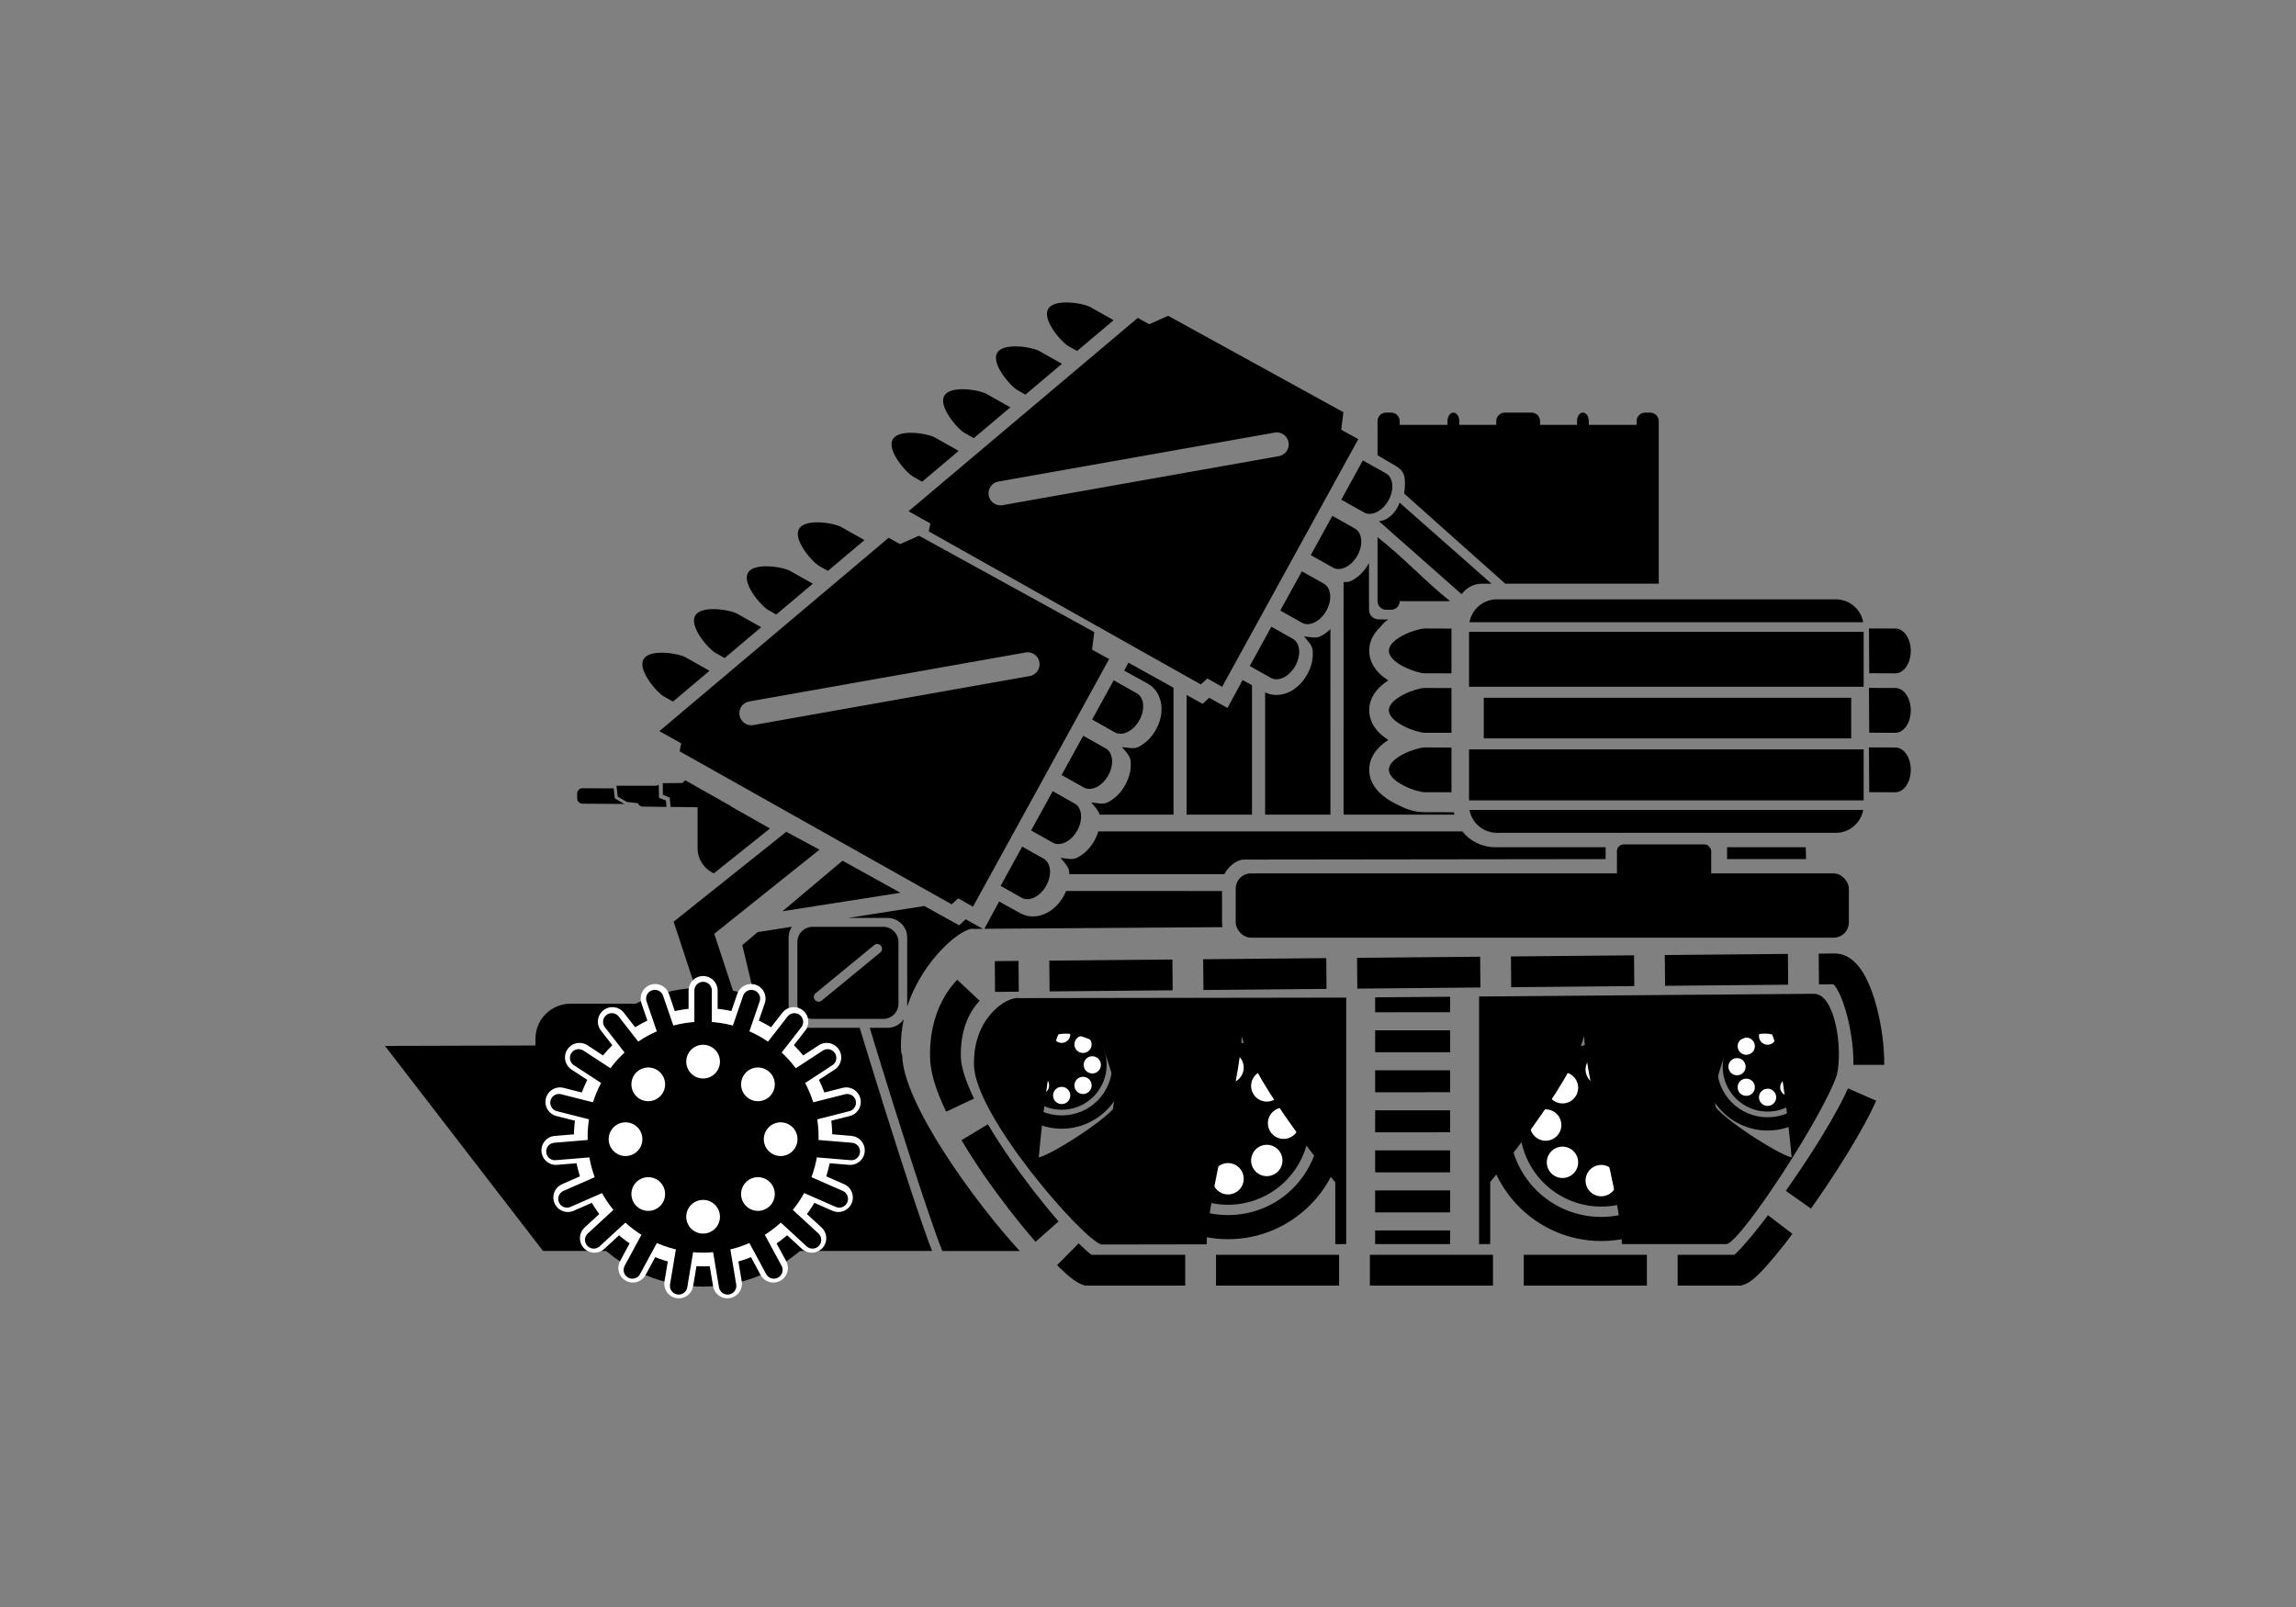 <?xml version="1.0" encoding="UTF-8" standalone="no"?>
<!-- Created with Inkscape (http://www.inkscape.org/) -->

<svg
   width="60mm"
   height="42mm"
   viewBox="0 0 60 42"
   version="1.1"
   id="svg8"
   inkscape:version="1.1.2 (0a00cf5339, 2022-02-04)"
   sodipodi:docname="JES II.svg"
   xmlns:inkscape="http://www.inkscape.org/namespaces/inkscape"
   xmlns:sodipodi="http://sodipodi.sourceforge.net/DTD/sodipodi-0.dtd"
   xmlns="http://www.w3.org/2000/svg"
   xmlns:svg="http://www.w3.org/2000/svg"
   xmlns:rdf="http://www.w3.org/1999/02/22-rdf-syntax-ns#"
   xmlns:cc="http://creativecommons.org/ns#"
   xmlns:dc="http://purl.org/dc/elements/1.1/">
  <rect x="0" y="0" width="60" height="42" fill="#808080" stroke="none"/>
  <defs
     id="defs2">
    <inkscape:path-effect
       effect="copy_rotate"
       starting_point="62.825,51.903"
       origin="61.825,51.903"
       id="path-effect2032"
       is_visible="true"
       lpeversion="1"
       method="normal"
       num_copies="19"
       starting_angle="0"
       rotation_angle="18.947"
       gap="-0.01"
       copies_to_360="true"
       mirror_copies="false"
       split_items="false" />
    <inkscape:path-effect
       effect="copy_rotate"
       starting_point="62.818,52.034"
       origin="61.825,52.034"
       id="path-effect1183"
       is_visible="true"
       lpeversion="1"
       method="normal"
       num_copies="19"
       starting_angle="0"
       rotation_angle="18.947"
       gap="-0.01"
       copies_to_360="true"
       mirror_copies="false"
       split_items="false" />
    <inkscape:path-effect
       effect="copy_rotate"
       starting_point="64.01,52.034"
       origin="61.825,52.034"
       id="path-effect2800"
       is_visible="true"
       lpeversion="1"
       method="normal"
       num_copies="8"
       starting_angle="0"
       rotation_angle="45"
       gap="-0.01"
       copies_to_360="true"
       mirror_copies="false"
       split_items="false" />
    <inkscape:path-effect
       effect="copy_rotate"
       starting_point="62.825,51.903"
       origin="61.825,51.903"
       id="path-effect2032-8"
       is_visible="true"
       lpeversion="1"
       method="normal"
       num_copies="19"
       starting_angle="0"
       rotation_angle="18.947"
       gap="-0.01"
       copies_to_360="true"
       mirror_copies="false"
       split_items="false" />
    <inkscape:path-effect
       effect="copy_rotate"
       starting_point="62.818,52.034"
       origin="61.825,52.034"
       id="path-effect1183-9"
       is_visible="true"
       lpeversion="1"
       method="normal"
       num_copies="19"
       starting_angle="0"
       rotation_angle="18.947"
       gap="-0.01"
       copies_to_360="true"
       mirror_copies="false"
       split_items="false" />
    <inkscape:path-effect
       effect="copy_rotate"
       starting_point="64.01,52.034"
       origin="61.825,52.034"
       id="path-effect2800-6"
       is_visible="true"
       lpeversion="1"
       method="normal"
       num_copies="8"
       starting_angle="0"
       rotation_angle="45"
       gap="-0.01"
       copies_to_360="true"
       mirror_copies="false"
       split_items="false" />
    <inkscape:path-effect
       effect="copy_rotate"
       starting_point="62.825,51.903"
       origin="61.825,51.903"
       id="path-effect2032-4"
       is_visible="true"
       lpeversion="1"
       method="normal"
       num_copies="19"
       starting_angle="0"
       rotation_angle="18.947"
       gap="-0.01"
       copies_to_360="true"
       mirror_copies="false"
       split_items="false" />
    <inkscape:path-effect
       effect="copy_rotate"
       starting_point="62.818,52.034"
       origin="61.825,52.034"
       id="path-effect1183-8"
       is_visible="true"
       lpeversion="1"
       method="normal"
       num_copies="19"
       starting_angle="0"
       rotation_angle="18.947"
       gap="-0.01"
       copies_to_360="true"
       mirror_copies="false"
       split_items="false" />
    <inkscape:path-effect
       effect="copy_rotate"
       starting_point="64.01,52.034"
       origin="61.825,52.034"
       id="path-effect2800-8"
       is_visible="true"
       lpeversion="1"
       method="normal"
       num_copies="8"
       starting_angle="0"
       rotation_angle="45"
       gap="-0.01"
       copies_to_360="true"
       mirror_copies="false"
       split_items="false" />
  </defs>
  <sodipodi:namedview
     id="base"
     pagecolor="#ffffff"
     bordercolor="#666666"
     borderopacity="1.0"
     inkscape:pageopacity="0.0"
     inkscape:pageshadow="2"
     inkscape:zoom="2"
     inkscape:cx="71.250001"
     inkscape:cy="155.25"
     inkscape:document-units="mm"
     inkscape:current-layer="layer1"
     showgrid="false"
     inkscape:window-width="1850"
     inkscape:window-height="1016"
     inkscape:window-x="70"
     inkscape:window-y="1107"
     inkscape:window-maximized="1"
     inkscape:snap-global="false"
     showguides="true"
     inkscape:pagecheckerboard="0" />
  <g
     inkscape:label="Capa 1"
     inkscape:groupmode="layer"
     id="layer1"
     transform="translate(0,-255)">
    <g
       id="g13645"
       transform="matrix(0.942,0,0,0.942,5.644,15.478)">
      <path
         id="rect11170"
         style="fill:#000000;stroke:none;stroke-width:1.757;stroke-linecap:round;stroke-miterlimit:4;stroke-dasharray:none;stop-color:#000000"
         d="m 120.701,56.186 c -0.011,0.02 -0.021,0.039 -0.031,0.059 -0.445,0.803 -1.066,1.434 -1.838,1.816 -0.238,0.118 -0.508,0.139 -0.789,0.121 v 24.355 h 11.6 c -0.019,-0.084 -0.035,-0.168 -0.049,-0.254 l -3.01,-0.004 h -0.008 c -1.256,-0.005 -2.074,-0.363 -3.166,-0.922 -0.546,-0.28 -1.095,-0.621 -1.609,-1.131 -0.514,-0.51 -1.082,-1.302 -1.078,-2.398 0.004,-1.079 0.562,-1.864 1.07,-2.369 0.303,-0.301 0.617,-0.539 0.936,-0.74 -0.316,-0.203 -0.628,-0.432 -0.928,-0.729 -0.514,-0.51 -1.082,-1.304 -1.078,-2.4 0.004,-1.079 0.562,-1.864 1.07,-2.369 0.302,-0.3 0.616,-0.537 0.934,-0.738 -0.315,-0.201 -0.627,-0.426 -0.926,-0.723 -0.514,-0.51 -1.082,-1.31 -1.078,-2.406 0.004,-1.079 0.562,-1.866 1.07,-2.371 0.482,-0.486 0.432,-0.578 0.936,-0.875 l -1.025,-0.02 c -0.549,-0.007 -0.989,-0.434 -0.992,-0.971 l -0.01,-1.588 z m -4.037,6.922 c -0.311,0.309 -0.663,0.563 -1.051,0.756 -0.491,0.243 -1.111,0.064 -1.705,0.006 0.366,0.474 0.841,0.907 0.895,1.453 0.084,0.857 -0.117,1.722 -0.562,2.525 -0.445,0.803 -1.074,1.442 -1.846,1.824 -0.739,0.368 -1.709,0.486 -2.566,0.064 v 12.801 h 6.836 z m -21.137,3.523 -0.449,0.824 2.48,1.373 c 0.884,0.49 1.326,1.424 1.41,2.281 0.084,0.857 -0.123,1.72 -0.568,2.523 -0.445,0.803 -1.066,1.434 -1.838,1.816 -0.493,0.245 -1.116,0.069 -1.713,0.008 0.366,0.473 0.847,0.906 0.9,1.453 0.084,0.857 -0.123,1.722 -0.568,2.525 -0.445,0.803 -1.066,1.434 -1.838,1.816 -0.493,0.245 -1.116,0.069 -1.713,0.008 0.326,0.422 0.742,0.811 0.867,1.277 h 7.74 V 69.242 Z m 11.943,1.811 -1.578,2.922 -1.92,-1.062 -0.68,0.635 -1.682,-0.932 v 12.533 h 6.844 V 68.984 Z M 92.371,84.293 c -0.096,0.322 -0.23,0.638 -0.4,0.945 -0.445,0.803 -1.074,1.434 -1.846,1.816 -0.491,0.243 -1.111,0.064 -1.705,0.006 0.366,0.474 0.841,0.909 0.895,1.455 0.009,0.086 0.011,0.173 0.014,0.26 h 16.229 c 0.412,-0.812 1.296,-1.545 2.08,-1.535 l 37.834,-0.049 0.002,-1.248 h -11.574 c -1.39,0 -2.623,-0.644 -3.42,-1.65 z m 65.82,1.65 -0.002,1.248 h 8.271 l -0.041,-1.248 z m -92.602,1.414 -6.283,5.293 12.344,-1.934 z m 23.406,3.174 c -0.071,0.172 -0.151,0.343 -0.244,0.51 -0.445,0.803 -1.074,1.44 -1.846,1.822 -0.771,0.382 -1.796,0.498 -2.68,0.008 l -2.244,-1.24 -1.543,2.857 24.922,-0.172 c -0.026,-0.127 -0.041,-0.393 -0.041,-0.393 V 90.531 Z m -14.846,1.57 -7.951,1.246 h 4.1 c 1.142,0 2.062,0.92 2.062,2.062 v 7.227 c 1.638,-5.038 5.845,-8.389 6.977,-8.141 l 0.949,-0.006 -1.803,-0.998 -0.68,0.635 z m -13.865,2.174 -3.57,0.559 -1.615,1.361 2.488,10.437 -3.654,0.012 v -0.637 c 0,-2.038 -1.64,-3.678 -3.678,-3.678 H 37.123 c -2.038,0 -3.678,1.64 -3.678,3.678 v 0.697 l -15.754,0.047 16.547,21.467 h 40.729 c -0.155,-0.415 -0.278,-0.696 -0.447,-1.17 -0.914,-2.554 -2.013,-5.89 -3.078,-9.205 -2.081,-6.479 -3.967,-12.7 -4.055,-12.988 h -5.379 c -1.142,0 -2.062,-0.92 -2.062,-2.062 v -7.383 c 0,-0.42 0.126,-0.809 0.34,-1.135 z m 11.717,9.68 c -0.371,0.543 -0.993,0.9 -1.703,0.9 H 68.438 c 0.213,0.704 1.956,6.45 3.957,12.68 1.063,3.31 2.163,6.642 3.07,9.176 0.221,0.616 0.381,0.997 0.574,1.508 h 8.102 c -4.656,-5.057 -12.223,-15.464 -12.303,-20.486 -0.04,-0.091 -0.07,-0.178 -0.096,-0.264 -0.014,-0.169 -0.035,-0.343 -0.037,-0.502 -0.022,-1.046 0.088,-2.054 0.297,-3.012 z"
         transform="matrix(0.265,0,0,0.265,0,255)" />
      <g
         id="g5868"
         transform="translate(-14.275)">
        <path
           id="path1740-1-1-8-4"
           style="fill:#000000;stroke:none;stroke-width:0.265px;stroke-linecap:butt;stroke-linejoin:miter;stroke-opacity:1"
           d="m 47.807,271.707 c -0.25,0.007 -0.993,0.279 -0.994,0.618 -0.001,0.344 0.764,0.624 1.001,0.625 l 0.735,9.7e-4 v -1.241 l -0.731,-0.003 c -0.004,-1.9e-4 -0.007,-3.8e-4 -0.012,-4.2e-4 z"
           sodipodi:nodetypes="ccsccccc" />
        <path
           id="path1740-1-1-8-6"
           style="fill:#000000;stroke:none;stroke-width:0.265px;stroke-linecap:butt;stroke-linejoin:miter;stroke-opacity:1"
           d="m 47.807,273.357 c -0.25,0.007 -0.993,0.279 -0.994,0.618 -0.001,0.344 0.764,0.624 1.001,0.625 l 0.735,9.7e-4 v -1.241 l -0.731,-0.003 c -0.004,-1.9e-4 -0.007,-3.8e-4 -0.012,-4.2e-4 z"
           sodipodi:nodetypes="ccsccccc" />
        <path
           id="path1740-1-1-8-2"
           style="fill:#000000;stroke:none;stroke-width:0.265px;stroke-linecap:butt;stroke-linejoin:miter;stroke-opacity:1"
           d="m 47.807,275.007 c -0.25,0.007 -0.993,0.279 -0.994,0.618 -0.001,0.344 0.764,0.624 1.001,0.625 l 0.735,9.7e-4 v -1.241 l -0.731,-0.003 c -0.004,-1.9e-4 -0.007,-3.8e-4 -0.012,-4.2e-4 z"
           sodipodi:nodetypes="ccsccccc" />
      </g>
      <path
         id="rect1100"
         style="fill:#000000;stroke:none;stroke-width:6.823;stroke-linecap:round;stop-color:#000000"
         d="m 122.496,40.441 c -0.499,0 -0.9,0.401 -0.9,0.9 v 1.254 2.311 l 1.881,1.104 c 0.957,0.56 1.118,1.138 0.914,2.916 l 10.573,9.428 h 16.073 V 42.596 41.342 c 0,-0.499 -0.403,-0.9 -0.902,-0.9 h -0.518 c -0.499,0 -0.9,0.401 -0.9,0.9 v 0.385 h -5.002 v -0.385 c 0,-0.499 -0.277,-0.9 -0.619,-0.9 -0.343,0 -0.617,0.401 -0.617,0.9 v 0.385 h -3.869 v -0.385 c 0,-0.499 -0.402,-0.9 -0.9,-0.9 h -2.787 c -0.499,0 -0.9,0.401 -0.9,0.9 v 0.385 h -3.869 v -0.385 c 0,-0.499 -0.275,-0.9 -0.617,-0.9 -0.343,0 -0.619,0.401 -0.619,0.9 v 0.385 h -5.002 v -0.385 c 0,-0.499 -0.401,-0.9 -0.9,-0.9 z m -0.9,13.043 v 5.444 1.254 c 0,0.499 0.401,0.902 0.9,0.902 h 0.518 c 0.499,0 0.9,-0.403 0.9,-0.902 l 5.279,0.002 c -2.591,-2.058 -4.917,-4.615 -7.598,-6.7 z"
         transform="matrix(0.265,0,0,0.265,0,255)"
         sodipodi:nodetypes="sscccccccssssccsssccssssccsssccsssccsssccc" />
      <path
         id="rect7230"
         style="fill:#000000;stroke:none;stroke-width:3.647;stroke-linecap:round;stroke-miterlimit:4;stroke-dasharray:none;stop-color:#000000"
         d="m 62.457,94.283 c -0.883,0 -1.594,0.711 -1.594,1.594 v 6.449 c 0,0.883 0.711,1.594 1.594,1.594 h 7.391 c 0.883,0 1.596,-0.711 1.596,-1.594 v -6.449 c 0,-0.883 -0.713,-1.594 -1.596,-1.594 z m 6.754,1.797 a 0.5,0.5 0 0 1 0.393,0.18 0.5,0.5 0 0 1 -0.066,0.709 l -6.135,5.041 a 0.5,0.5 0 0 1 -0.701,-0.074 0.5,0.5 0 0 1 0.066,-0.701 l 6.135,-5.041 a 0.5,0.5 0 0 1 0.309,-0.113 z"
         transform="matrix(0.265,0,0,0.265,0,255)" />
      <path
         style="color:#000000;fill:#000000;-inkscape-stroke:none"
         d="m 15.821,277.348 -3.125,2.494 0.924,2.803 0.916,-0.301 -0.713,-2.168 2.918,-2.332 z"
         id="path6864"
         sodipodi:nodetypes="ccccccc" />
      <g
         id="g895"
         transform="matrix(0.214,0,0,0.214,0.283,274.741)">
        <circle
           style="fill:#000000;stroke:none;stroke-width:3.877;stroke-linecap:round;stroke-miterlimit:4;stroke-dasharray:none;stop-color:#000000"
           id="path2306"
           cx="61.825"
           cy="51.772"
           r="19.375" />
        <circle
           style="fill:#ffff00;stroke:#ffffff;stroke-width:3.688;stroke-linecap:round;stroke-miterlimit:4;stroke-dasharray:none;stop-color:#000000"
           id="path2202"
           cx="61.825"
           cy="51.772"
           r="14.906" />
        <path
           style="fill:#ffffff;stroke:#ffffff;stroke-width:3.765;stroke-linecap:round;stroke-linejoin:miter;stroke-miterlimit:4;stroke-dasharray:none;stroke-opacity:1"
           d="m 61.825,32.762 v 7.974 m -6.215,-6.937 2.589,7.542 m -8.131,-4.543 4.898,6.293 m -9.165,-1.657 6.676,4.362 m -9.207,1.409 7.73,1.958 m -8.251,4.322 7.947,-0.659 m -6.4,6.767 7.303,-3.203 m -3.856,8.478 5.867,-5.401 m -0.895,9.271 3.795,-7.013 m 2.164,9.059 1.313,-7.866 m 4.988,7.866 -1.313,-7.866 m 7.272,5.82 -3.795,-7.013 m 8.768,3.143 -5.867,-5.401 m 9.313,0.126 -7.303,-3.203 m 8.849,-2.905 -7.947,-0.659 m 7.427,-5.621 -7.73,1.958 m 5.199,-7.728 -6.676,4.362 m 2.408,-8.997 -4.898,6.293 m -0.644,-9.292 -2.589,7.542"
           id="path1816"
           inkscape:path-effect="#path-effect2032"
           inkscape:original-d="m 61.825012,32.76227 v 7.974309" />
        <path
           style="fill:none;stroke:#000000;stroke-width:2.265;stroke-linecap:round;stroke-linejoin:miter;stroke-miterlimit:4;stroke-dasharray:none;stroke-opacity:1"
           d="m 61.825,32.762 v 9.217 m -6.258,-8.172 2.993,8.717 m -8.572,-5.698 5.661,7.273 m -9.958,-2.606 7.716,5.041 m -10.264,0.769 8.935,2.263 m -9.458,4.06 9.185,-0.761 m -7.628,6.911 8.44,-3.702 m -4.97,9.013 6.781,-6.242 m -1.774,10.139 4.387,-8.106 m 1.614,10.166 1.517,-9.091 m 4.827,9.091 -1.517,-9.091 m 7.517,7.031 -4.387,-8.106 m 9.393,4.209 -6.781,-6.242 m 10.251,0.931 -8.44,-3.702 m 9.998,-2.448 -9.185,-0.761 m 8.661,-5.561 -8.935,2.263 m 6.386,-8.072 -7.716,5.041 m 3.419,-9.709 -5.661,7.273 m 0.081,-10.293 -2.993,8.717"
           id="path983"
           sodipodi:nodetypes="cc"
           inkscape:path-effect="#path-effect1183"
           inkscape:original-d="m 61.825012,32.76227 v 9.21661" />
        <circle
           style="fill:#000000;stroke-width:0.919;-inkscape-stroke:none;stop-color:#000000"
           id="path846"
           cx="61.825"
           cy="51.772"
           r="14.972" />
        <path
           style="fill:#ffffff;stroke:none;stroke-width:3.484;stroke-linecap:round;stroke-miterlimit:4;stroke-dasharray:none;stop-color:#000000"
           id="path2674"
           inkscape:path-effect="#path-effect2800"
           sodipodi:type="arc"
           sodipodi:cx="61.825012"
           sodipodi:cy="41.978882"
           sodipodi:rx="2.1850624"
           sodipodi:ry="2.1850624"
           d="m 64.01,41.979 c 0,1.207 -0.978,2.185 -2.185,2.185 -1.207,0 -2.185,-0.978 -2.185,-2.185 0,-1.207 0.978,-2.185 2.185,-2.185 1.207,0 2.185,0.978 2.185,2.185 z m -7.75,1.4 c 0.853,0.853 0.853,2.237 0,3.09 -0.853,0.853 -2.237,0.853 -3.09,0 -0.853,-0.853 -0.853,-2.237 0,-3.09 0.853,-0.853 2.237,-0.853 3.09,0 z m -4.49,6.47 c 1.207,0 2.185,0.978 2.185,2.185 0,1.207 -0.978,2.185 -2.185,2.185 -1.207,0 -2.185,-0.978 -2.185,-2.185 0,-1.207 0.978,-2.185 2.185,-2.185 z m 1.4,7.75 c 0.853,-0.853 2.237,-0.853 3.09,0 0.853,0.853 0.853,2.237 0,3.09 -0.853,0.853 -2.237,0.853 -3.09,0 -0.853,-0.853 -0.853,-2.237 0,-3.09 z m 6.47,4.49 c 0,-1.207 0.978,-2.185 2.185,-2.185 1.207,0 2.185,0.978 2.185,2.185 0,1.207 -0.978,2.185 -2.185,2.185 -1.207,0 -2.185,-0.978 -2.185,-2.185 z m 7.75,-1.4 c -0.853,-0.853 -0.853,-2.237 0,-3.09 0.853,-0.853 2.237,-0.853 3.09,0 0.853,0.853 0.853,2.237 0,3.09 -0.853,0.853 -2.237,0.853 -3.09,0 z m 4.49,-6.47 c -1.207,0 -2.185,-0.978 -2.185,-2.185 0,-1.207 0.978,-2.185 2.185,-2.185 1.207,0 2.185,0.978 2.185,2.185 0,1.207 -0.978,2.185 -2.185,2.185 z m -1.4,-7.75 c -0.853,0.853 -2.237,0.853 -3.09,0 -0.853,-0.853 -0.853,-2.237 0,-3.09 0.853,-0.853 2.237,-0.853 3.09,0 0.853,0.853 0.853,2.237 0,3.09 z" />
      </g>
      <path
         style="color:#000000;fill:#000000;fill-rule:evenodd;stroke-width:0.525;-inkscape-stroke:none"
         d="m 30.338,285.433 a 2.262,2.262 0 0 1 -2.262,2.262 2.262,2.262 0 0 1 -2.262,-2.262 2.262,2.262 0 0 1 2.262,-2.262 2.262,2.262 0 0 1 2.262,2.262 z"
         id="path11-8" />
      <path
         style="color:#000000;fill:#000000;fill-rule:evenodd;stroke-width:0.071;-inkscape-stroke:none"
         d="m 28.076,282.215 c -1.773,0 -3.218,1.445 -3.218,3.218 0,1.773 1.445,3.218 3.218,3.218 1.773,0 3.218,-1.445 3.218,-3.218 0,-1.773 -1.445,-3.218 -3.218,-3.218 z m 0,0.669 c 1.412,0 2.549,1.137 2.549,2.549 0,1.412 -1.137,2.549 -2.549,2.549 -1.412,0 -2.549,-1.137 -2.549,-2.549 0,-1.412 1.137,-2.549 2.549,-2.549 z"
         id="path13-8" />
      <circle
         style="fill:#ffffff;stroke-width:0.024"
         id="path65-7-3-2-9"
         cx="26.535"
         cy="285.433"
         r="0.435" />
      <circle
         style="fill:#ffffff;stroke-width:0.024"
         id="path65-7-3-2-2-77"
         cx="29.617"
         cy="285.433"
         r="0.435" />
      <circle
         style="fill:#ffffff;stroke-width:0.024"
         id="path65-7-3-2-23-6"
         cx="283.891"
         cy="-28.076"
         r="0.435"
         transform="rotate(90)" />
      <circle
         style="fill:#ffffff;stroke-width:0.024"
         id="path65-7-3-2-2-7-4"
         cx="286.974"
         cy="-28.076"
         r="0.435"
         transform="rotate(90)" />
      <circle
         style="fill:#ffffff;stroke-width:0.024"
         id="path65-7-3-5-1-6-3"
         cx="284.398"
         cy="-27.009"
         r="0.435"
         transform="rotate(90)" />
      <circle
         style="fill:#ffffff;stroke-width:0.024"
         id="path65-7-3-5-2-1-0"
         cx="284.398"
         cy="-29.151"
         r="0.435"
         transform="rotate(90)" />
      <circle
         style="fill:#ffffff;stroke-width:0.024"
         id="path65-7-3-5-1-6-7-3"
         cx="286.467"
         cy="-27.009"
         r="0.435"
         transform="rotate(90)" />
      <circle
         style="fill:#ffffff;stroke-width:0.024"
         id="path65-7-3-5-2-1-9-0"
         cx="286.467"
         cy="-29.151"
         r="0.435"
         transform="rotate(90)" />
      <path
         style="color:#000000;fill:#000000;fill-rule:evenodd;stroke-width:0.289;-inkscape-stroke:none"
         d="m 24.707,283.814 a 1.245,1.245 0 0 1 -1.245,1.245 1.245,1.245 0 0 1 -1.245,-1.245 1.245,1.245 0 0 1 1.245,-1.245 1.245,1.245 0 0 1 1.245,1.245 z"
         id="path11-9-9" />
      <path
         style="color:#000000;fill:#000000;fill-rule:evenodd;stroke-width:0.039;-inkscape-stroke:none"
         d="m 23.461,282.043 c -0.976,0 -1.771,0.795 -1.771,1.771 0,0.976 0.795,1.771 1.771,1.771 0.976,0 1.771,-0.795 1.771,-1.771 0,-0.976 -0.795,-1.771 -1.771,-1.771 z m 0,0.368 c 0.777,0 1.403,0.626 1.403,1.403 0,0.777 -0.626,1.403 -1.403,1.403 -0.777,0 -1.403,-0.626 -1.403,-1.403 0,-0.777 0.626,-1.403 1.403,-1.403 z"
         id="path13-2-2" />
      <circle
         style="fill:#ffffff;stroke-width:0.013"
         id="path65-7-3-2-28-5"
         cx="22.613"
         cy="283.814"
         r="0.239" />
      <circle
         style="fill:#ffffff;stroke-width:0.013"
         id="path65-7-3-2-2-9-4"
         cx="24.31"
         cy="283.814"
         r="0.239" />
      <circle
         style="fill:#ffffff;stroke-width:0.013"
         id="path65-7-3-2-23-7-0"
         cx="282.966"
         cy="-23.461"
         r="0.239"
         transform="rotate(90)" />
      <circle
         style="fill:#ffffff;stroke-width:0.013"
         id="path65-7-3-2-2-7-3-59"
         cx="284.663"
         cy="-23.461"
         r="0.239"
         transform="rotate(90)" />
      <circle
         style="fill:#ffffff;stroke-width:0.013"
         id="path65-7-3-5-1-6-6-46"
         cx="283.245"
         cy="-22.874"
         r="0.239"
         transform="rotate(90)" />
      <circle
         style="fill:#ffffff;stroke-width:0.013"
         id="path65-7-3-5-2-1-1-9"
         cx="283.245"
         cy="-24.053"
         r="0.239"
         transform="rotate(90)" />
      <circle
         style="fill:#ffffff;stroke-width:0.013"
         id="path65-7-3-5-1-6-7-2-2"
         cx="284.384"
         cy="-22.874"
         r="0.239"
         transform="rotate(90)" />
      <circle
         style="fill:#ffffff;stroke-width:0.013"
         id="path65-7-3-5-2-1-9-9-2"
         cx="284.384"
         cy="-24.053"
         r="0.239"
         transform="rotate(90)" />
      <path
         style="fill:none;stroke:#000000;stroke-width:0.854;stroke-linecap:butt;stroke-linejoin:miter;stroke-miterlimit:4;stroke-dasharray:3.415, 0.854;stroke-dashoffset:3.415;stroke-opacity:1"
         d="m 21.609,281.363 c -0.363,-0.068 -1.412,0.648 -1.372,2.239 0.027,1.687 3.362,5.712 3.942,5.909 h 18.065 c 0.473,-0.147 3.142,-3.877 3.565,-5.249 0.192,-0.915 -0.264,-3.09 -0.887,-3.111 z"
         id="path2051-0"
         sodipodi:nodetypes="ccccccc" />
      <g
         id="g1565"
         transform="matrix(-1,0,0,1,77.882,9.661)">
        <path
           style="color:#000000;fill:#000000;fill-rule:evenodd;stroke-width:0.525;-inkscape-stroke:none"
           d="m 41.715,275.823 a 2.262,2.262 0 0 1 -2.262,2.262 2.262,2.262 0 0 1 -2.262,-2.262 2.262,2.262 0 0 1 2.262,-2.262 2.262,2.262 0 0 1 2.262,2.262 z"
           id="path11-8-0" />
        <path
           style="color:#000000;fill:#000000;fill-rule:evenodd;stroke-width:0.071;-inkscape-stroke:none"
           d="m 39.453,272.605 c -1.773,0 -3.218,1.445 -3.218,3.218 0,1.773 1.445,3.218 3.218,3.218 1.773,0 3.218,-1.445 3.218,-3.218 0,-1.773 -1.445,-3.218 -3.218,-3.218 z m 0,0.669 c 1.412,0 2.549,1.137 2.549,2.549 0,1.412 -1.137,2.549 -2.549,2.549 -1.412,0 -2.549,-1.137 -2.549,-2.549 0,-1.412 1.137,-2.549 2.549,-2.549 z"
           id="path13-8-9" />
        <circle
           style="fill:#ffffff;stroke-width:0.024"
           id="path65-7-3-2-9-2"
           cx="37.911"
           cy="275.823"
           r="0.435" />
        <circle
           style="fill:#ffffff;stroke-width:0.024"
           id="path65-7-3-2-2-77-5"
           cx="40.994"
           cy="275.823"
           r="0.435" />
        <circle
           style="fill:#ffffff;stroke-width:0.024"
           id="path65-7-3-2-23-6-4"
           cx="274.281"
           cy="-39.453"
           r="0.435"
           transform="rotate(90)" />
        <circle
           style="fill:#ffffff;stroke-width:0.024"
           id="path65-7-3-2-2-7-4-0"
           cx="277.364"
           cy="-39.453"
           r="0.435"
           transform="rotate(90)" />
        <circle
           style="fill:#ffffff;stroke-width:0.024"
           id="path65-7-3-5-1-6-3-5"
           cx="274.788"
           cy="-38.385"
           r="0.435"
           transform="rotate(90)" />
        <circle
           style="fill:#ffffff;stroke-width:0.024"
           id="path65-7-3-5-2-1-0-9"
           cx="274.788"
           cy="-40.528"
           r="0.435"
           transform="rotate(90)" />
        <circle
           style="fill:#ffffff;stroke-width:0.024"
           id="path65-7-3-5-1-6-7-3-4"
           cx="276.857"
           cy="-38.385"
           r="0.435"
           transform="rotate(90)" />
        <circle
           style="fill:#ffffff;stroke-width:0.024"
           id="path65-7-3-5-2-1-9-0-6"
           cx="276.857"
           cy="-40.528"
           r="0.435"
           transform="rotate(90)" />
        <path
           style="color:#000000;fill:#000000;fill-rule:evenodd;stroke-width:0.289;-inkscape-stroke:none"
           d="m 36.083,274.204 a 1.245,1.245 0 0 1 -1.245,1.245 1.245,1.245 0 0 1 -1.245,-1.245 1.245,1.245 0 0 1 1.245,-1.245 1.245,1.245 0 0 1 1.245,1.245 z"
           id="path11-9-9-9" />
        <path
           style="color:#000000;fill:#000000;fill-rule:evenodd;stroke-width:0.039;-inkscape-stroke:none"
           d="m 34.838,272.433 c -0.976,0 -1.771,0.795 -1.771,1.771 0,0.976 0.795,1.771 1.771,1.771 0.976,0 1.771,-0.795 1.771,-1.771 0,-0.976 -0.795,-1.771 -1.771,-1.771 z m 0,0.368 c 0.777,0 1.403,0.626 1.403,1.403 0,0.777 -0.626,1.403 -1.403,1.403 -0.777,0 -1.403,-0.626 -1.403,-1.403 0,-0.777 0.626,-1.403 1.403,-1.403 z"
           id="path13-2-2-2" />
        <circle
           style="fill:#ffffff;stroke-width:0.013"
           id="path65-7-3-2-28-5-2"
           cx="33.989"
           cy="274.204"
           r="0.239" />
        <circle
           style="fill:#ffffff;stroke-width:0.013"
           id="path65-7-3-2-2-9-4-4"
           cx="35.686"
           cy="274.204"
           r="0.239" />
        <circle
           style="fill:#ffffff;stroke-width:0.013"
           id="path65-7-3-2-23-7-0-7"
           cx="273.356"
           cy="-34.838"
           r="0.239"
           transform="rotate(90)" />
        <circle
           style="fill:#ffffff;stroke-width:0.013"
           id="path65-7-3-2-2-7-3-59-7"
           cx="275.053"
           cy="-34.838"
           r="0.239"
           transform="rotate(90)" />
        <circle
           style="fill:#ffffff;stroke-width:0.013"
           id="path65-7-3-5-1-6-6-46-5"
           cx="273.635"
           cy="-34.25"
           r="0.239"
           transform="rotate(90)" />
        <circle
           style="fill:#ffffff;stroke-width:0.013"
           id="path65-7-3-5-2-1-1-9-4"
           cx="273.635"
           cy="-35.43"
           r="0.239"
           transform="rotate(90)" />
        <circle
           style="fill:#ffffff;stroke-width:0.013"
           id="path65-7-3-5-1-6-7-2-2-8"
           cx="274.774"
           cy="-34.25"
           r="0.239"
           transform="rotate(90)" />
        <circle
           style="fill:#ffffff;stroke-width:0.013"
           id="path65-7-3-5-2-1-9-9-2-1"
           cx="274.774"
           cy="-35.43"
           r="0.239"
           transform="rotate(90)" />
      </g>
      <path
         style="color:#000000;fill:#ffffff;stroke-width:0.486;-inkscape-stroke:none"
         d="M 43.798,283.008 H 31.28"
         id="path4294-3-85" />
      <path
         style="color:#000000;fill:#ffffff;stroke-width:0.486;-inkscape-stroke:none"
         d="M 44.455,284.248 H 31.937"
         id="path4294-3-7-0" />
      <path
         style="color:#000000;fill:#ffffff;stroke-width:0.486;-inkscape-stroke:none"
         d="M 43.905,286.727 H 31.387"
         id="path4294-3-8-6" />
      <path
         style="color:#000000;fill:#ffffff;stroke-width:0.486;-inkscape-stroke:none"
         d="M 44.168,285.487 H 31.65"
         id="path4294-3-1-4" />
      <path
         id="path2051-8"
         style="fill:#000000;stroke:none;stroke-width:0.744;stroke-linecap:butt;stroke-linejoin:miter;stroke-miterlimit:4;stroke-dasharray:none;stroke-dashoffset:14.114;stroke-opacity:1"
         d="m 44.34,281.842 -9.3,0.075 v 6.87 h 0.309 v -1.725 c 0,0 2.234,-2.665 2.606,-4.05 0.044,1.294 1.031,4.518 1.047,5.775 h 2.911 c 0.433,-0.122 2.664,-3.546 3.051,-4.686 0.176,-0.76 -0.054,-2.241 -0.623,-2.259 z m -10.103,0.082 -2.08,0.017 v 0.413 l 2.08,-9e-4 z m -2.883,0.024 -9.07,0.014 c -0.332,-0.057 -1.291,0.538 -1.255,1.86 0.024,1.401 2.998,4.812 3.529,4.976 l 2.926,-0.005 c 0.003,-1.239 0.926,-4.468 0.97,-5.771 0.372,1.384 2.597,4.05 2.597,4.05 v 1.716 l 0.303,-6.1e-4 z m 2.883,0.907 -2.08,1.6e-4 v 0.609 l 2.08,-9e-4 z m -10.667,0.092 c 0.482,0.003 1.011,0.335 1.011,0.335 0,0 0.372,0.897 0.431,1.598 -0.197,0.392 -1.828,1.426 -2.187,1.503 0,0 0.239,-2.751 0.544,-3.415 0.065,-0.015 0.133,-0.021 0.202,-0.021 z m 19.395,0 c 0.069,-3.2e-4 0.137,0.006 0.202,0.021 0.305,0.664 0.544,3.415 0.544,3.415 -0.359,-0.078 -1.99,-1.111 -2.187,-1.503 0.059,-0.701 0.431,-1.598 0.431,-1.598 0,0 0.528,-0.332 1.01,-0.335 z m -8.728,1.018 -2.08,3e-4 v 0.609 l 2.08,-9e-4 z m 0,1.111 -2.08,2.9e-4 v 0.609 l 2.08,-9e-4 z m 0,1.111 -2.08,3.1e-4 v 0.609 l 2.08,-9e-4 z m 0,1.111 -2.08,1.5e-4 v 0.609 l 2.08,-9e-4 z m 0,1.11 -2.08,3e-4 v 0.379 h 2.08 z" />
      <path
         id="path11627"
         style="fill:#000000;stroke:none;stroke-width:1px;stroke-linecap:butt;stroke-linejoin:miter;stroke-opacity:1"
         d="m 49.156,78.955 c -0.127,0.05 -0.232,0.144 -0.293,0.264 l -2.092,0.025 0.014,1.213 0.715,0.285 0.082,0.982 c 0.513,0.008 1.054,0.016 1.596,0.02 0.624,0.007 0.669,0.01 1.238,0.018 v 4.279 c 0,1.177 0.698,2.185 1.703,2.637 l 5.875,-4.697 -4.062,-2.297 c 0.004,-0.013 0.003,-0.011 0.008,-0.025 z m -2.834,0.461 -0.203,0.092 h -0.988 -3.203 l 0.027,0.25 0.105,0.887 0.965,0.564 1.148,0.129 c 0.017,0.038 0.011,0.043 0.041,0.088 0.079,0.118 0.236,0.276 0.467,0.268 -0.002,7.6e-5 0.184,-8.6e-5 0.443,0.002 0.009,8.4e-5 0.022,-7.9e-5 0.031,0 v 0.002 c 0.255,0.002 0.582,0.004 0.979,0.012 0.294,0.003 0.649,0.008 0.994,0.016 v -0.002 c 0.011,2.37e-4 0.022,-2.41e-4 0.033,0 l -0.055,-0.664 -0.734,-0.295 -0.018,-1.348 -0.033,0.016 z m -7.977,0.352 c -0.01,3.26e-4 -0.02,8.76e-4 -0.029,0.002 -0.282,0.026 -0.5,0.263 -0.502,0.553 l -0.004,0.504 c -0.002,0.309 0.246,0.559 0.555,0.561 l 4.496,0.031 -0.141,-0.02 -0.965,-0.564 -0.105,-0.887 -0.018,-0.16 -3.258,-0.02 c -0.01,7.6e-5 -0.02,-3.26e-4 -0.029,0 z"
         transform="matrix(0.265,0,0,0.265,0,255)" />
      <path
         id="path1740"
         style="fill:#000000;stroke:none;stroke-width:0.265px;stroke-linecap:butt;stroke-linejoin:miter;stroke-opacity:1"
         d="m 24.365,271.807 -4.861,-2.674 -0.525,0.233 -0.319,-0.175 -6.359,5.364 0.604,0.338 -0.043,0.221 7.547,4.246 0.181,-0.165 0.41,0.23 3.777,-6.87 -0.473,-0.261 z m -7.021,-2.917 c -0.222,-0.116 -1.003,-0.24 -1.17,0.055 -0.169,0.3 0.363,0.917 0.57,1.033 l 0.232,0.131 1.014,-0.855 -0.637,-0.358 c -0.003,-0.002 -0.006,-0.004 -0.01,-0.006 z m 7.56,4.254 -0.598,1.089 0.629,0.354 c 0.207,0.117 0.51,-0.031 0.678,-0.331 0.169,-0.3 0.138,-0.635 -0.069,-0.752 z m -2.2,-0.718 a 0.333,0.333 0 0 1 0.138,0.214 0.333,0.333 0 0 1 -0.269,0.387 l -7.662,1.359 a 0.333,0.333 0 0 1 -0.386,-0.269 0.333,0.333 0 0 1 0.27,-0.386 l 7.663,-1.358 a 0.333,0.333 0 0 1 0.247,0.054 z m -6.776,-2.317 c -0.222,-0.116 -1.003,-0.24 -1.169,0.055 -0.169,0.3 0.363,0.917 0.57,1.034 l 0.214,0.121 1.014,-0.855 -0.619,-0.348 c -0.003,-0.002 -0.007,-0.004 -0.01,-0.006 z m 8.13,4.574 -0.599,1.089 0.614,0.345 c 0.207,0.117 0.51,-0.031 0.678,-0.331 0.169,-0.3 0.138,-0.635 -0.069,-0.752 z m -0.846,1.538 -0.599,1.089 0.599,0.337 c 0.207,0.117 0.51,-0.031 0.678,-0.331 0.169,-0.3 0.138,-0.636 -0.069,-0.752 z m -8.75,-4.923 c -0.222,-0.116 -1.003,-0.241 -1.169,0.055 -0.169,0.3 0.363,0.917 0.57,1.034 l 0.248,0.14 1.014,-0.856 -0.653,-0.367 c -0.003,-0.002 -0.006,-0.004 -0.01,-0.006 z m 7.904,6.461 -0.599,1.089 0.584,0.329 c 0.207,0.117 0.51,-0.031 0.678,-0.331 0.169,-0.3 0.138,-0.636 -0.069,-0.752 z m -9.335,-5.252 c -0.222,-0.116 -1.003,-0.241 -1.169,0.055 -0.169,0.3 0.363,0.917 0.57,1.034 l 0.246,0.139 1.014,-0.855 -0.651,-0.366 c -0.003,-0.002 -0.006,-0.004 -0.01,-0.006 z" />
      <path
         id="path1740-1"
         style="fill:#000000;stroke:none;stroke-width:0.265px;stroke-linecap:butt;stroke-linejoin:miter;stroke-opacity:1"
         d="m 31.277,265.706 -4.861,-2.674 -0.525,0.233 -0.319,-0.175 -6.359,5.364 0.604,0.338 -0.043,0.221 7.547,4.246 0.181,-0.165 0.41,0.23 3.777,-6.87 -0.473,-0.261 z m -7.021,-2.917 c -0.222,-0.116 -1.003,-0.24 -1.17,0.055 -0.169,0.3 0.363,0.917 0.57,1.033 l 0.232,0.131 1.014,-0.855 -0.637,-0.358 c -0.003,-0.002 -0.006,-0.004 -0.01,-0.006 z m 7.56,4.254 -0.598,1.089 0.629,0.354 c 0.207,0.117 0.51,-0.031 0.678,-0.331 0.169,-0.3 0.138,-0.635 -0.069,-0.752 z m -2.2,-0.718 a 0.333,0.333 0 0 1 0.138,0.214 0.333,0.333 0 0 1 -0.269,0.387 l -7.662,1.359 a 0.333,0.333 0 0 1 -0.386,-0.269 0.333,0.333 0 0 1 0.27,-0.386 l 7.663,-1.358 a 0.333,0.333 0 0 1 0.247,0.054 z m -6.776,-2.317 c -0.222,-0.116 -1.003,-0.24 -1.169,0.055 -0.169,0.3 0.363,0.917 0.57,1.034 l 0.214,0.121 1.014,-0.855 -0.619,-0.348 c -0.003,-0.002 -0.007,-0.004 -0.01,-0.006 z m 8.13,4.574 -0.599,1.089 0.614,0.345 c 0.207,0.117 0.51,-0.031 0.678,-0.331 0.169,-0.3 0.138,-0.635 -0.069,-0.752 z m -0.846,1.538 -0.599,1.089 0.599,0.337 c 0.207,0.117 0.51,-0.031 0.678,-0.331 0.169,-0.3 0.138,-0.636 -0.069,-0.752 z m -8.75,-4.923 c -0.222,-0.116 -1.003,-0.241 -1.169,0.055 -0.169,0.3 0.363,0.917 0.57,1.034 l 0.248,0.14 1.014,-0.856 -0.653,-0.367 c -0.003,-0.002 -0.006,-0.004 -0.01,-0.006 z m 7.904,6.461 -0.599,1.089 0.584,0.329 c 0.207,0.117 0.51,-0.031 0.678,-0.331 0.169,-0.3 0.138,-0.636 -0.069,-0.752 z m -9.335,-5.252 c -0.222,-0.116 -1.003,-0.241 -1.169,0.055 -0.169,0.3 0.363,0.917 0.57,1.034 l 0.246,0.139 1.014,-0.855 -0.651,-0.366 c -0.003,-0.002 -0.006,-0.004 -0.01,-0.006 z" />
      <path
         id="rect4438"
         style="fill:#000000;stroke:none;stroke-width:2.513;stroke-linecap:round;stroke-miterlimit:4;stroke-dasharray:none;stop-color:#000000"
         d="m 134.105,59.99 c -1.443,0 -2.636,1.032 -2.883,2.402 h 41.219 c -0.246,-1.37 -1.44,-2.402 -2.883,-2.402 z m -2.93,3.406 v 5.75 h 41.312 v -5.75 z m 1.545,6.906 v 4.246 h 38.463 v -4.246 z m -1.545,5.402 v 5.338 h 41.312 v -5.338 z m 0.047,6.334 c 0.246,1.37 1.44,2.402 2.883,2.402 h 35.453 c 1.443,0 2.636,-1.032 2.883,-2.402 z"
         transform="matrix(0.265,0,0,0.265,0,255)" />
      <g
         id="g5711">
        <path
           id="path1740-1-1-8-5"
           style="fill:#000000;stroke:none;stroke-width:0.265px;stroke-linecap:butt;stroke-linejoin:miter;stroke-opacity:1"
           d="m 45.856,271.706 0.008,1.242 0.721,0.003 c 0.238,8.7e-4 0.43,-0.275 0.431,-0.62 0.001,-0.344 -0.189,-0.622 -0.427,-0.623 z"
           sodipodi:nodetypes="cccccc" />
        <path
           id="path1740-1-1-8-5-0"
           style="fill:#000000;stroke:none;stroke-width:0.265px;stroke-linecap:butt;stroke-linejoin:miter;stroke-opacity:1"
           d="m 45.856,273.356 0.008,1.242 0.721,0.003 c 0.238,8.7e-4 0.43,-0.275 0.431,-0.62 0.001,-0.344 -0.189,-0.622 -0.427,-0.623 z"
           sodipodi:nodetypes="cccccc" />
        <path
           id="path1740-1-1-8-5-6"
           style="fill:#000000;stroke:none;stroke-width:0.265px;stroke-linecap:butt;stroke-linejoin:miter;stroke-opacity:1"
           d="m 45.856,275.006 0.008,1.242 0.721,0.003 c 0.238,8.7e-4 0.43,-0.275 0.431,-0.62 0.001,-0.344 -0.189,-0.622 -0.427,-0.623 z"
           sodipodi:nodetypes="cccccc" />
      </g>
      <rect
         style="fill:#000000;stroke:none;stroke-width:0.665;stroke-linecap:round;stroke-miterlimit:4;stroke-dasharray:none;stop-color:#000000"
         id="rect5975"
         width="17.009"
         height="1.783"
         x="28.289"
         y="278.502"
         ry="0.422" />
      <rect
         style="fill:#000000;stroke:none;stroke-width:0.665;stroke-linecap:round;stroke-miterlimit:4;stroke-dasharray:none;stop-color:#000000"
         id="rect5977"
         width="2.615"
         height="2.031"
         x="38.865"
         y="277.698"
         ry="0.186" />
      <path
         id="path8221"
         style="color:#000000;fill:#000000;stroke-width:3.78;-inkscape-stroke:none"
         d="m 123.906,49.869 c -0.063,0.181 -0.144,0.363 -0.244,0.541 -0.478,0.849 -1.237,1.376 -1.918,1.402 l 8.66,7.648 c 0.464,-0.667 1.236,-1.104 2.113,-1.104 h 1.008 z"
         transform="matrix(0.265,0,0,0.265,0,255)" />
    </g>
  </g>
</svg>
